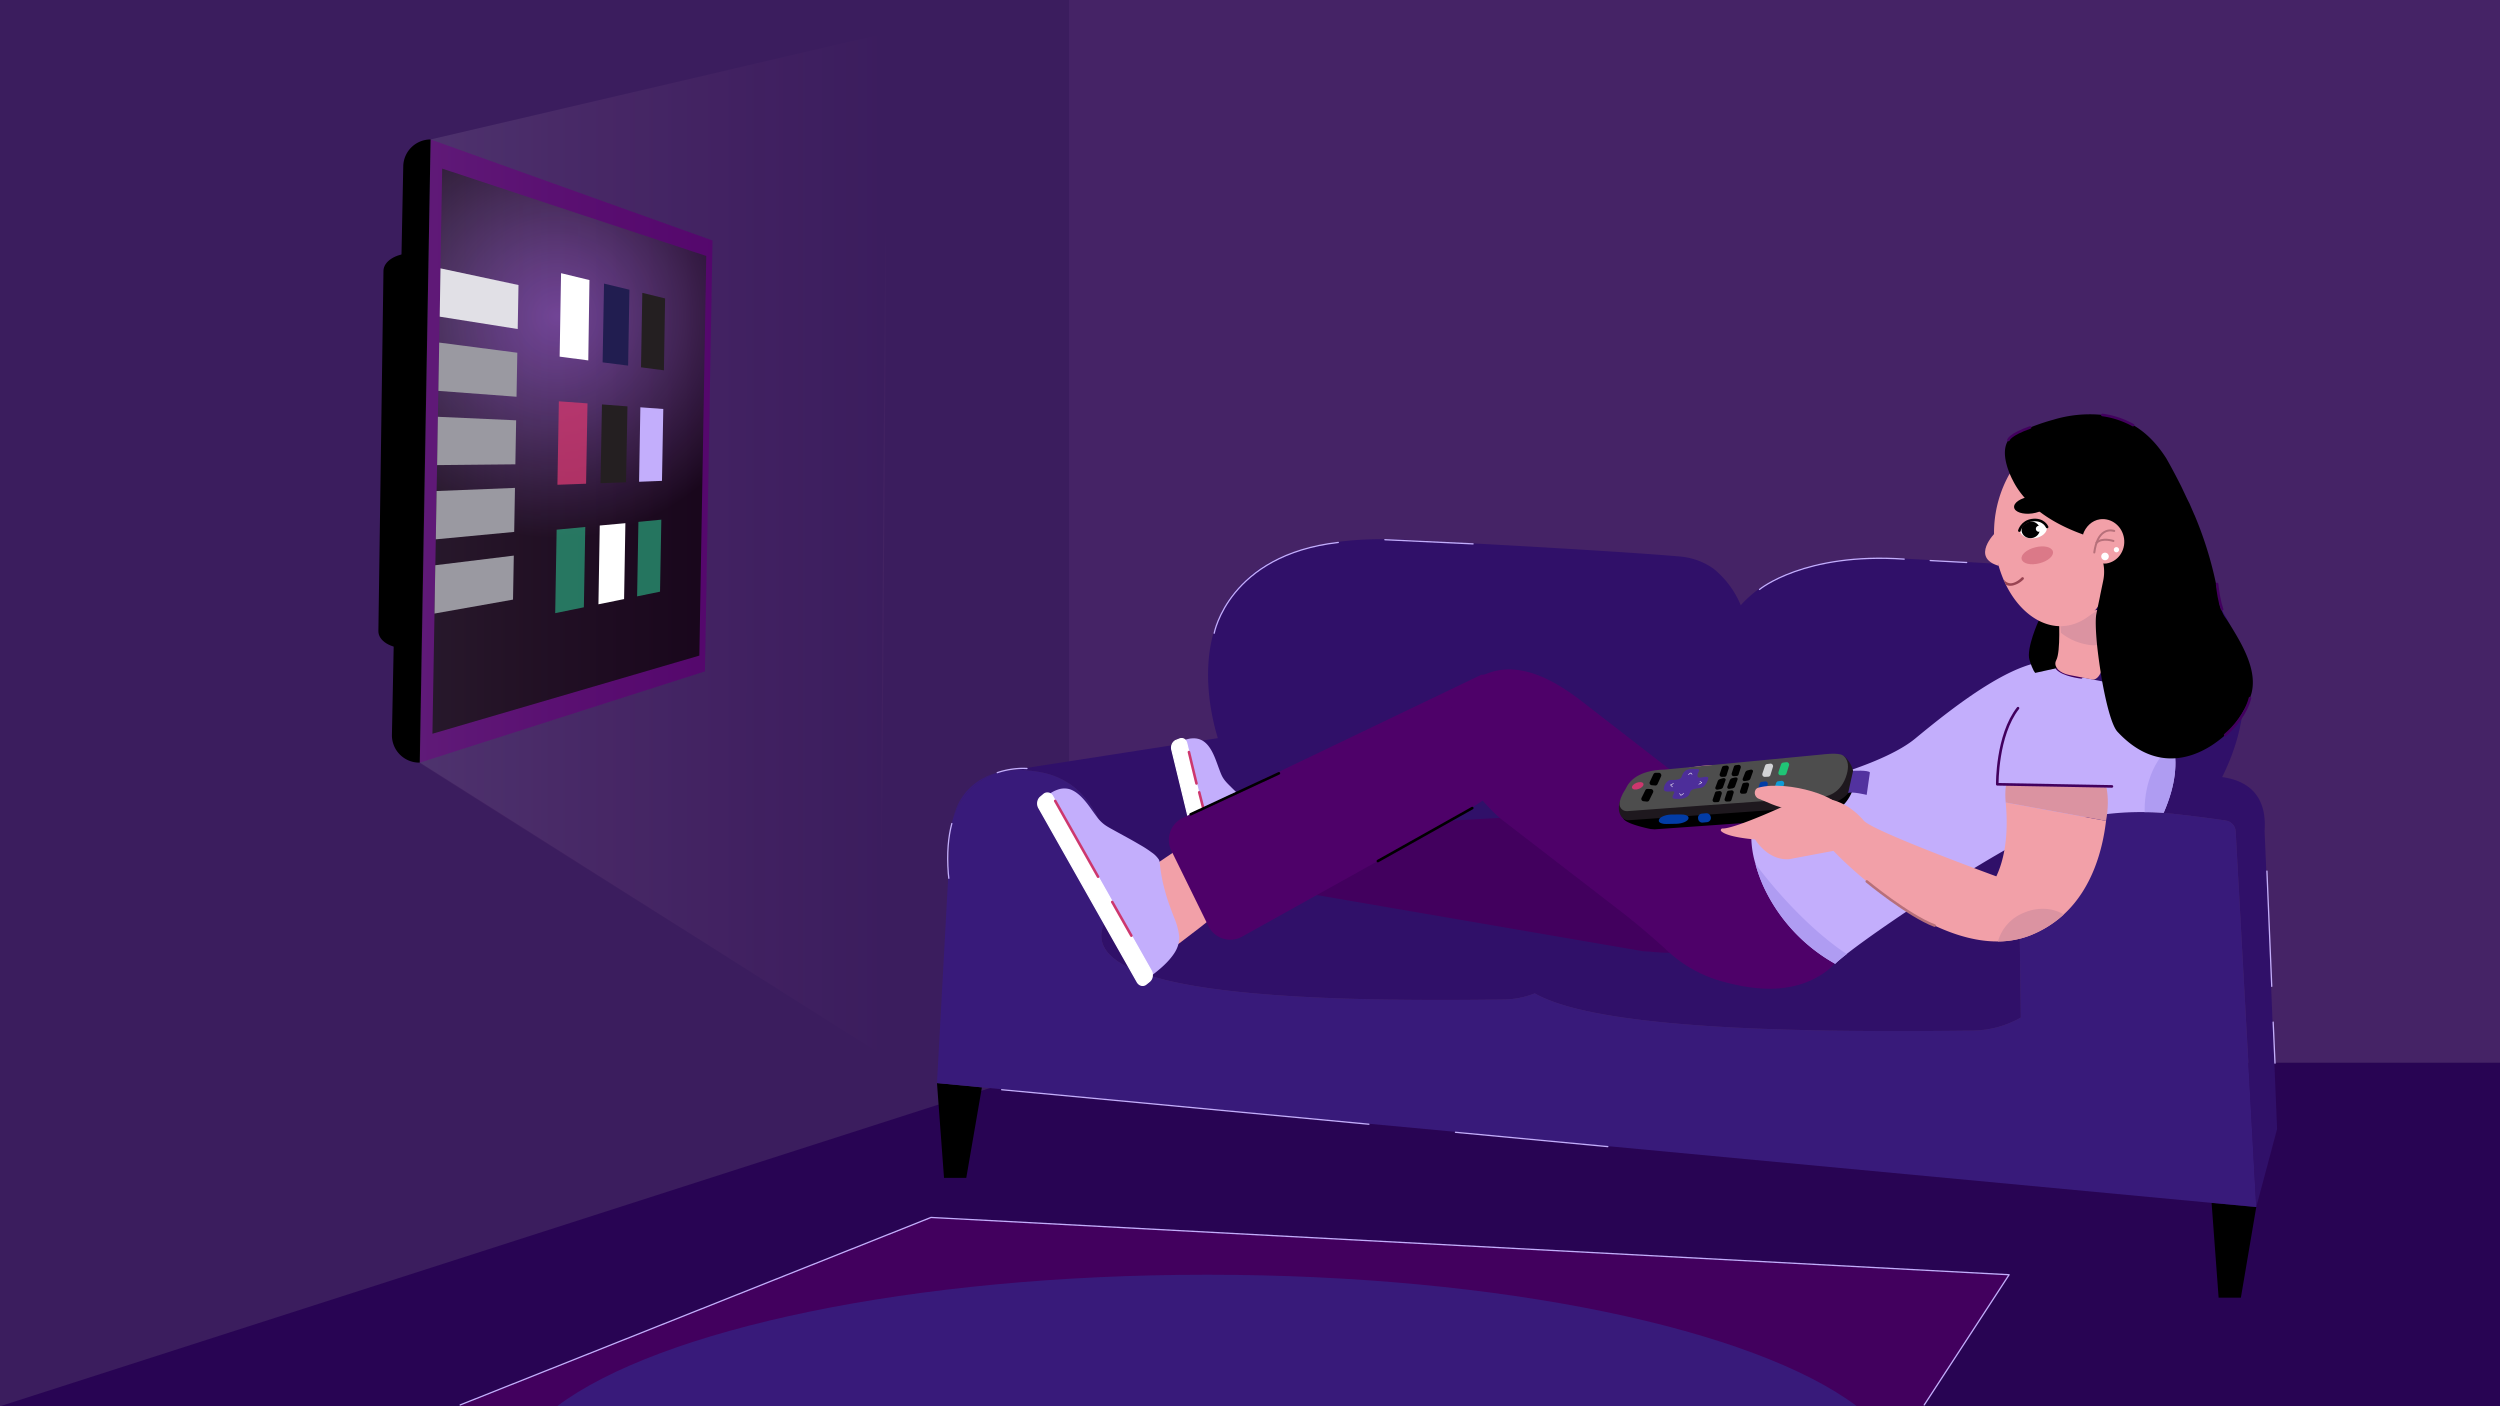 <svg xmlns="http://www.w3.org/2000/svg" viewBox="0 0 1920 1080"><defs/><defs><radialGradient id="Gradient-0" cx="-532" cy="-297" r="170.5" fx="-532" fy="-297" gradientUnits="userSpaceOnUse"><stop offset="0" stop-color="#7152a1" stop-opacity=".7"/><stop offset=".5" stop-color="#392951" stop-opacity=".8"/><stop offset="1" stop-opacity=".8"/></radialGradient><radialGradient id="Gradient-1" cx="-459" cy="-123" r="305.4" fx="-459" fy="-123" gradientUnits="userSpaceOnUse"><stop offset="0" stop-color="#fff"/><stop offset=".5" stop-color="#ffbdd5" stop-opacity=".5"/><stop offset="1" stop-color="#ff7bac" stop-opacity="0"/></radialGradient><linearGradient id="Gradient-2" x1="-638" x2="-279" y1="-123" y2="-123" gradientUnits="userSpaceOnUse"><stop offset="0" stop-color="#fff"/><stop offset=".5" stop-color="#ffbdd5" stop-opacity=".5"/><stop offset="1" stop-color="#ff7bac" stop-opacity="0"/></linearGradient><linearGradient id="Gradient-3" x1="287.3" x2="427.2" y1="61.2" y2="71.4" gradientUnits="userSpaceOnUse"><stop offset="0" stop-color="#f2a0a8"/><stop offset=".5" stop-color="#e79aa4"/><stop offset="1" stop-color="#db93a1"/></linearGradient></defs><style>@keyframes a0_o{.975%,0%,1.25%,10%,13.617%,13.892%,14.867%,15.142%,16.117%,16.392%,17.367%,17.642%,18.608%,19.583%,19.858%,2.225%,2.5%,20.833%,21.108%,22.083%,22.358%,23.333%,23.608%,25.692%,26.667%,26.942%,27.917%,28.192%,29.167%,29.442%,3.475%,3.75%,30.417%,30.692%,31.667%,31.942%,32.917%,33.475%,34.45%,34.725%,35.7%,35.975%,36.95%,37.225%,38.2%,38.475%,39.45%,4.725%,40.417%,41.392%,41.667%,42.642%,42.917%,43.892%,44.167%,45.142%,45.417%,46.392%,47.5%,48.475%,48.75%,49.725%,5%,5.975%,50%,50.975%,51.25%,52.225%,52.5%,53.475%,54.45%,54.725%,55.7%,55.975%,56.95%,57.225%,58.2%,58.475%,59.45%,6.25%,61.525%,62.5%,62.775%,63.75%,64.025%,65%,65.275%,66.25%,66.525%,67.5%,68.75%,69.725%,7.225%,7.5%,70%,70.975%,71.25%,72.225%,72.5%,73.475%,73.75%,74.725%,75.275%,76.25%,76.525%,77.5%,77.775%,78.75%,79.025%,8.475%,8.75%,80%,80.275%,81.25%,81.808%,82.783%,83.058%,84.033%,84.308%,85.283%,85.558%,86.533%,86.808%,87.783%,89.858%,9.725%,90.833%,91.108%,92.083%,92.358%,93.333%,93.608%,94.583%,94.858%,95.833%,96.808%,97.783%,98.058%,99.033%,to{opacity:.1}.483%,1.733%,10.483%,13.125%,14.375%,15.625%,16.875%,18.125%,19.092%,2.983%,20.342%,21.592%,22.842%,24.092%,26.175%,27.425%,28.675%,29.925%,31.175%,32.425%,33.958%,35.208%,36.458%,37.708%,38.958%,4.233%,40.9%,42.15%,43.4%,44.65%,45.9%,47.983%,49.233%,5.483%,50.483%,51.733%,52.983%,53.958%,55.208%,56.458%,57.708%,58.958%,6.733%,62.008%,63.258%,64.508%,65.758%,67.008%,69.233%,7.983%,70.483%,71.733%,72.983%,74.233%,75.758%,77.008%,78.258%,79.508%,80.758%,82.292%,83.542%,84.792%,86.042%,87.292%,9.233%,90.342%,91.592%,92.842%,94.092%,95.342%,97.292%,98.542%{opacity:.2}10.975%,24.583%{opacity:.1;animation-timing-function:cubic-bezier(0,0,1,1)}}@keyframes a1_f{0%,1.25%,2.5%,20.833%,3.75%,41.667%,5%,62.5%,83.333%{fill:#e1e0e6;animation-timing-function:steps(1)}16.667%,25%,29.167%,33.333%,37.5%,4.167%,45.833%,50%,54.167%,58.333%,66.667%,70.833%,75%,79.167%,8.333%,87.5%,91.667%{fill:#9a99a1;animation-timing-function:steps(1)}95.833%,to{fill:#9a99a1}}@keyframes a2_f{0%{fill:#9a99a1}.142%,12.5%,16.667%,20.975%,29.167%,33.333%,37.5%,41.808%,50%,54.167%,58.333%,62.642%,70.833%,75%,79.167%,8.333%,83.475%,91.667%,95.833%,to{fill:#9a99a1;animation-timing-function:steps(1)}25%,4.167%,45.833%,66.667%,87.5%{fill:#e1e0e6;animation-timing-function:steps(1)}}@keyframes a3_f{0%{fill:#9a99a1}.142%,12.5%,16.667%,20.975%,25%,33.333%,37.5%,4.167%,41.808%,45.833%,54.167%,58.333%,62.642%,66.667%,75%,79.167%,83.475%,87.5%,95.833%,to{fill:#9a99a1;animation-timing-function:steps(1)}29.167%,50%,70.833%,8.333%,91.667%{fill:#e1e0e6;animation-timing-function:steps(1)}}@keyframes a4_f{0%{fill:#9a99a1}.142%,16.667%,20.975%,25%,29.167%,37.5%,4.167%,41.808%,45.833%,50%,58.333%,62.642%,66.667%,70.833%,79.167%,8.333%,83.475%,87.5%,91.667%,to{fill:#9a99a1;animation-timing-function:steps(1)}12.5%,33.333%,54.167%,75%,95.833%{fill:#e1e0e6;animation-timing-function:steps(1)}}@keyframes a5_f{0%{fill:#9a99a1}.142%,12.5%,20.975%,25%,29.167%,33.333%,4.167%,41.808%,45.833%,50%,54.167%,62.642%,66.667%,70.833%,75%,8.333%,83.475%,87.5%,91.667%,95.833%{fill:#9a99a1;animation-timing-function:steps(1)}16.667%,37.5%,58.333%,79.167%,to{fill:#e1e0e6;animation-timing-function:steps(1)}}@keyframes a6_f{0%,to{fill:#fff}8.475%,82.083%{fill:#fff;animation-timing-function:steps(1)}9.725%{fill:#211d50;animation-timing-function:steps(1)}}@keyframes a7_f{0%,to{fill:#211d50}8.475%,82.083%{fill:#211d50;animation-timing-function:steps(1)}9.725%{fill:#fff;animation-timing-function:steps(1)}15.833%{fill:#241f21;animation-timing-function:steps(1)}}@keyframes a8_f{0%,to{fill:#241f21}82.083%,9.725%{fill:#241f21;animation-timing-function:steps(1)}15.833%{fill:#fff;animation-timing-function:steps(1)}23.333%{fill:#c3aefc;animation-timing-function:steps(1)}}@keyframes a9_f{0%{fill:#241f21}74.583%{fill:#241f21;animation-timing-function:steps(1)}75.833%{fill:#fff;animation-timing-function:steps(1)}to{fill:#fff}}@keyframes a10_f{0%,to{fill:#c3aefc}21.525%,82.083%{fill:#c3aefc;animation-timing-function:steps(1)}23.333%{fill:#fff;animation-timing-function:steps(1)}75.833%{fill:#ac336a;animation-timing-function:steps(1)}}@keyframes a11_t{0%,47.917%,to{transform:translate(7.9px,127.3px) rotate(0deg) translate(-967.9px,-667.3px)}34.583%{transform:translate(7.9px,127.3px) rotate(0deg) translate(-967.9px,-667.3px);animation-timing-function:cubic-bezier(.2,.2,.7,1)}37.5%{transform:translate(7.9px,127.3px) rotate(-7deg) translate(-967.9px,-667.3px);animation-timing-function:cubic-bezier(.3,0,.7,1)}40.833%{transform:translate(7.9px,127.3px) rotate(0deg) translate(-967.9px,-667.3px);animation-timing-function:cubic-bezier(.3,0,.7,1)}44.442%{transform:translate(7.9px,127.3px) rotate(-7deg) translate(-967.9px,-667.3px);animation-timing-function:cubic-bezier(.3,0,.8,.8)}}@keyframes a12_t{0%,62.775%,to{transform:translate(418.8px,175.6px) rotate(0deg) translate(-418.8px,-175.6px)}16.808%{transform:translate(418.8px,175.6px) rotate(0deg) translate(-418.8px,-175.6px);animation-timing-function:cubic-bezier(.3,0,.7,1)}21.808%{transform:translate(418.8px,175.6px) rotate(17deg) translate(-418.8px,-175.6px);animation-timing-function:cubic-bezier(.2,0,.7,1)}57.775%{transform:translate(418.8px,175.6px) rotate(17deg) translate(-418.8px,-175.6px);animation-timing-function:cubic-bezier(.2,0,.8,1)}}@keyframes a13_t{0%,62.775%,to{transform:translate(193.8px,13.6px) rotate(0deg) translate(-193.8px,-13.6px)}16.808%{transform:translate(193.8px,13.6px) rotate(0deg) translate(-193.8px,-13.6px);animation-timing-function:cubic-bezier(.3,0,.7,1)}21.808%{transform:translate(193.8px,13.6px) rotate(-31deg) translate(-193.8px,-13.6px);animation-timing-function:cubic-bezier(.2,0,.7,1)}57.775%{transform:translate(193.8px,13.6px) rotate(-31deg) translate(-193.8px,-13.6px);animation-timing-function:cubic-bezier(.2,0,.8,1)}}@keyframes a14_t{0%,62.775%,to{transform:translate(418.8px,175.6px) rotate(0deg) translate(-418.8px,-175.6px)}16.808%{transform:translate(418.8px,175.6px) rotate(0deg) translate(-418.8px,-175.6px);animation-timing-function:cubic-bezier(.3,0,.7,1)}21.808%{transform:translate(418.8px,175.6px) rotate(17deg) translate(-418.8px,-175.6px);animation-timing-function:cubic-bezier(.2,0,.7,1)}57.775%{transform:translate(418.8px,175.6px) rotate(17deg) translate(-418.8px,-175.6px);animation-timing-function:cubic-bezier(.2,0,.8,1)}}@keyframes a15_t{0%,62.775%,to{transform:translate(193.8px,13.6px) rotate(0deg) translate(-193.8px,-13.6px)}16.808%{transform:translate(193.8px,13.6px) rotate(0deg) translate(-193.8px,-13.6px);animation-timing-function:cubic-bezier(.3,0,.7,1)}21.808%{transform:translate(193.8px,13.6px) rotate(-31deg) translate(-193.8px,-13.6px);animation-timing-function:cubic-bezier(.2,0,.7,1)}57.775%{transform:translate(193.8px,13.6px) rotate(-31deg) translate(-193.8px,-13.6px);animation-timing-function:cubic-bezier(.2,0,.8,1)}}@keyframes a16_t{0%,62.775%,74.308%,8.333%,82.775%,91.108%{transform:translate(-62.9px,162.2px) rotate(0deg) translate(62.9px,-162.2px);animation-timing-function:cubic-bezier(.2,0,.6,1)}12.5%,4.025%,68.058%,78.475%,86.808%,95.417%{transform:translate(-62.9px,162.2px) rotate(-12deg) translate(62.9px,-162.2px);animation-timing-function:cubic-bezier(.3,0,.8,1)}16.808%{transform:translate(-62.9px,162.2px) rotate(0deg) translate(62.9px,-162.2px);animation-timing-function:cubic-bezier(.2,0,.7,1)}21.808%{transform:translate(-62.9px,162.2px) rotate(-43deg) translate(62.9px,-162.2px);animation-timing-function:cubic-bezier(.2,0,.7,1)}57.775%{transform:translate(-62.9px,162.2px) rotate(-43deg) translate(62.9px,-162.2px);animation-timing-function:cubic-bezier(.2,0,.8,1)}99.725%{transform:translate(-62.9px,162.2px) rotate(0deg) translate(62.9px,-162.2px);animation-timing-function:cubic-bezier(.3,0,.6,.4)}to{transform:translate(-62.9px,162.2px) rotate(-1deg) translate(62.9px,-162.2px)}}@keyframes a17_t{0%,62.775%,to{transform:translate(418.8px,175.6px) rotate(0deg) translate(-418.8px,-175.6px)}16.808%{transform:translate(418.8px,175.6px) rotate(0deg) translate(-418.8px,-175.6px);animation-timing-function:cubic-bezier(.3,0,.7,1)}21.808%{transform:translate(418.8px,175.6px) rotate(17deg) translate(-418.8px,-175.6px);animation-timing-function:cubic-bezier(.2,0,.7,1)}57.775%{transform:translate(418.8px,175.6px) rotate(17deg) translate(-418.8px,-175.6px);animation-timing-function:cubic-bezier(.2,0,.8,1)}}@keyframes a18_t{0%,62.775%,to{transform:translate(193.8px,13.6px) rotate(0deg) translate(-193.8px,-13.6px)}16.808%{transform:translate(193.8px,13.6px) rotate(0deg) translate(-193.8px,-13.6px);animation-timing-function:cubic-bezier(.3,0,.7,1)}21.808%{transform:translate(193.8px,13.6px) rotate(-31deg) translate(-193.8px,-13.6px);animation-timing-function:cubic-bezier(.2,0,.7,1)}57.775%{transform:translate(193.8px,13.6px) rotate(-31deg) translate(-193.8px,-13.6px);animation-timing-function:cubic-bezier(.2,0,.8,1)}}@keyframes a19_t{0%,62.775%,to{transform:translate(418.8px,175.6px) rotate(0deg) translate(-418.8px,-175.6px)}16.808%{transform:translate(418.8px,175.6px) rotate(0deg) translate(-418.8px,-175.6px);animation-timing-function:cubic-bezier(.3,0,.7,1)}21.808%{transform:translate(418.8px,175.6px) rotate(17deg) translate(-418.8px,-175.6px);animation-timing-function:cubic-bezier(.2,0,.7,1)}57.775%{transform:translate(418.8px,175.6px) rotate(17deg) translate(-418.8px,-175.6px);animation-timing-function:cubic-bezier(.2,0,.8,1)}}@keyframes a20_t{0%,24.583%,68.558%,to{transform:translate(1374.2px,608.9px) rotate(0deg) translate(-414.2px,-68.9px)}19.025%,57.642%,63.192%{transform:translate(1374.2px,608.9px) rotate(0deg) translate(-414.2px,-68.9px);animation-timing-function:cubic-bezier(.2,.2,.7,1)}21.717%,60.333%,65.692%{transform:translate(1374.2px,608.9px) rotate(11deg) translate(-414.2px,-68.9px);animation-timing-function:cubic-bezier(.3,0,.8,.8)}}@keyframes a21_t{0%,91.525%,to{transform:translate(609.2px,15.2px) rotate(-23deg) translate(-609.2px,-15.2px)}3.608%{transform:translate(609.2px,15.2px) rotate(-23deg) translate(-609.2px,-15.2px);animation-timing-function:cubic-bezier(.3,0,.7,1)}7.5%,70.692%,88.058%{transform:translate(609.2px,15.2px) rotate(0deg) translate(-609.2px,-15.2px);animation-timing-function:cubic-bezier(.3,0,.7,1)}26.808%{transform:translate(609.2px,15.2px) rotate(0deg) translate(-609.2px,-15.2px);animation-timing-function:cubic-bezier(.3,0,.8,1)}30.558%{transform:translate(609.2px,15.2px) rotate(-10deg) translate(-609.2px,-15.2px);animation-timing-function:cubic-bezier(.2,0,.8,1)}65.833%{transform:translate(609.2px,15.2px) rotate(-10deg) translate(-609.2px,-15.2px);animation-timing-function:cubic-bezier(.2,0,.7,1)}}@keyframes a22_t{0%,91.525%,to{transform:translate(609.2px,15.2px) rotate(-23deg) translate(-609.2px,-15.2px)}3.608%{transform:translate(609.2px,15.2px) rotate(-23deg) translate(-609.2px,-15.2px);animation-timing-function:cubic-bezier(.3,0,.7,1)}7.5%,70.692%,88.058%{transform:translate(609.2px,15.2px) rotate(0deg) translate(-609.2px,-15.2px);animation-timing-function:cubic-bezier(.3,0,.7,1)}26.808%{transform:translate(609.2px,15.2px) rotate(0deg) translate(-609.2px,-15.2px);animation-timing-function:cubic-bezier(.3,0,.8,1)}30.558%{transform:translate(609.2px,15.2px) rotate(-10deg) translate(-609.2px,-15.2px);animation-timing-function:cubic-bezier(.2,0,.8,1)}65.833%{transform:translate(609.2px,15.2px) rotate(-10deg) translate(-609.2px,-15.2px);animation-timing-function:cubic-bezier(.2,0,.7,1)}}@keyframes a23_t{0%,30.975%,5%,71.25%,91.525%,to{transform:translate(435.9px,6.5px) rotate(0deg) translate(-435.9px,-6.5px)}10.692%,14.025%,14.992%,17.408%,20.833%,21.8%,24.208%,27.775%,7.317%,73.567%,74.533%,76.942%,8.283%,80.275%,81.242%,83.658%,88.333%{transform:translate(435.9px,6.5px) rotate(10deg) translate(-435.9px,-6.5px)}16.058%,22.858%,75.592%,82.308%,9.342%{transform:translate(435.9px,6.5px) rotate(5deg) translate(-435.9px,-6.5px)}}@keyframes a24_t{0%,91.525%,to{transform:translate(609.2px,15.2px) rotate(-23deg) translate(-609.2px,-15.2px)}3.608%{transform:translate(609.2px,15.2px) rotate(-23deg) translate(-609.2px,-15.2px);animation-timing-function:cubic-bezier(.3,0,.7,1)}7.5%,70.692%,88.058%{transform:translate(609.2px,15.2px) rotate(0deg) translate(-609.2px,-15.2px);animation-timing-function:cubic-bezier(.3,0,.7,1)}26.808%{transform:translate(609.2px,15.2px) rotate(0deg) translate(-609.2px,-15.2px);animation-timing-function:cubic-bezier(.3,0,.8,1)}30.558%{transform:translate(609.2px,15.2px) rotate(-10deg) translate(-609.2px,-15.2px);animation-timing-function:cubic-bezier(.2,0,.8,1)}65.833%{transform:translate(609.2px,15.2px) rotate(-10deg) translate(-609.2px,-15.2px);animation-timing-function:cubic-bezier(.2,0,.7,1)}}@keyframes a25_t{0%,91.525%,to{transform:translate(609.2px,15.2px) rotate(-23deg) translate(-609.2px,-15.2px)}3.608%{transform:translate(609.2px,15.2px) rotate(-23deg) translate(-609.2px,-15.2px);animation-timing-function:cubic-bezier(.3,0,.7,1)}7.5%,70.692%,88.058%{transform:translate(609.2px,15.2px) rotate(0deg) translate(-609.2px,-15.2px);animation-timing-function:cubic-bezier(.3,0,.7,1)}26.808%{transform:translate(609.2px,15.2px) rotate(0deg) translate(-609.2px,-15.2px);animation-timing-function:cubic-bezier(.3,0,.8,1)}30.558%{transform:translate(609.2px,15.2px) rotate(-10deg) translate(-609.2px,-15.2px);animation-timing-function:cubic-bezier(.2,0,.8,1)}65.833%{transform:translate(609.2px,15.2px) rotate(-10deg) translate(-609.2px,-15.2px);animation-timing-function:cubic-bezier(.2,0,.7,1)}}@keyframes a26_t{0%,91.525%,to{transform:translate(609.2px,15.2px) rotate(-23deg) translate(-609.2px,-15.2px)}3.608%{transform:translate(609.2px,15.2px) rotate(-23deg) translate(-609.2px,-15.2px);animation-timing-function:cubic-bezier(.3,0,.7,1)}7.5%,70.692%,88.058%{transform:translate(609.2px,15.2px) rotate(0deg) translate(-609.2px,-15.2px);animation-timing-function:cubic-bezier(.3,0,.7,1)}26.808%{transform:translate(609.2px,15.2px) rotate(0deg) translate(-609.2px,-15.2px);animation-timing-function:cubic-bezier(.3,0,.8,1)}30.558%{transform:translate(609.2px,15.2px) rotate(-10deg) translate(-609.2px,-15.2px);animation-timing-function:cubic-bezier(.2,0,.8,1)}65.833%{transform:translate(609.2px,15.2px) rotate(-10deg) translate(-609.2px,-15.2px);animation-timing-function:cubic-bezier(.2,0,.7,1)}}@keyframes a27_t{0%,91.525%,to{transform:translate(609.2px,15.2px) rotate(-23deg) translate(-609.2px,-15.2px)}3.608%{transform:translate(609.2px,15.2px) rotate(-23deg) translate(-609.2px,-15.2px);animation-timing-function:cubic-bezier(.3,0,.7,1)}7.5%,70.692%,88.058%{transform:translate(609.2px,15.2px) rotate(0deg) translate(-609.2px,-15.2px);animation-timing-function:cubic-bezier(.3,0,.7,1)}26.808%{transform:translate(609.2px,15.2px) rotate(0deg) translate(-609.2px,-15.2px);animation-timing-function:cubic-bezier(.3,0,.8,1)}30.558%{transform:translate(609.2px,15.2px) rotate(-10deg) translate(-609.2px,-15.2px);animation-timing-function:cubic-bezier(.2,0,.8,1)}65.833%{transform:translate(609.2px,15.2px) rotate(-10deg) translate(-609.2px,-15.2px);animation-timing-function:cubic-bezier(.2,0,.7,1)}}@keyframes a28_t{0%,91.525%,to{transform:translate(609.2px,15.2px) rotate(-23deg) translate(-609.2px,-15.2px)}3.608%{transform:translate(609.2px,15.2px) rotate(-23deg) translate(-609.2px,-15.2px);animation-timing-function:cubic-bezier(.3,0,.7,1)}7.5%,70.692%,88.058%{transform:translate(609.2px,15.2px) rotate(0deg) translate(-609.2px,-15.2px);animation-timing-function:cubic-bezier(.3,0,.7,1)}26.808%{transform:translate(609.2px,15.2px) rotate(0deg) translate(-609.2px,-15.2px);animation-timing-function:cubic-bezier(.3,0,.8,1)}30.558%{transform:translate(609.2px,15.2px) rotate(-10deg) translate(-609.2px,-15.2px);animation-timing-function:cubic-bezier(.2,0,.8,1)}65.833%{transform:translate(609.2px,15.2px) rotate(-10deg) translate(-609.2px,-15.2px);animation-timing-function:cubic-bezier(.2,0,.7,1)}}@keyframes a29_t{0%,91.525%,to{transform:translate(609.2px,15.2px) rotate(-23deg) translate(-609.2px,-15.2px)}3.608%{transform:translate(609.2px,15.2px) rotate(-23deg) translate(-609.2px,-15.2px);animation-timing-function:cubic-bezier(.3,0,.7,1)}7.5%,70.692%,88.058%{transform:translate(609.2px,15.2px) rotate(0deg) translate(-609.2px,-15.2px);animation-timing-function:cubic-bezier(.3,0,.7,1)}26.808%{transform:translate(609.2px,15.2px) rotate(0deg) translate(-609.2px,-15.2px);animation-timing-function:cubic-bezier(.3,0,.8,1)}30.558%{transform:translate(609.2px,15.2px) rotate(-10deg) translate(-609.2px,-15.2px);animation-timing-function:cubic-bezier(.2,0,.8,1)}65.833%{transform:translate(609.2px,15.2px) rotate(-10deg) translate(-609.2px,-15.2px);animation-timing-function:cubic-bezier(.2,0,.7,1)}}@keyframes a30_t{0%,99.858%,to{transform:translate(642.3px,-66.8px) rotate(-8deg) translate(-642.3px,66.8px)}2.775%,6.942%{transform:translate(642.3px,-66.8px) rotate(-16deg) translate(-642.3px,66.8px)}11.525%,44.025%,54.308%,98.192%{transform:translate(642.3px,-66.8px) rotate(0deg) translate(-642.3px,66.8px)}46.667%,50.558%{transform:translate(642.3px,-66.8px) rotate(-14deg) translate(-642.3px,66.8px)}}@keyframes a31_t{0%,99.858%,to{transform:translate(642.3px,-66.8px) rotate(-8deg) translate(-642.3px,66.8px)}2.775%,6.942%{transform:translate(642.3px,-66.8px) rotate(-16deg) translate(-642.3px,66.8px)}11.525%,44.025%,54.308%,98.192%{transform:translate(642.3px,-66.8px) rotate(0deg) translate(-642.3px,66.8px)}46.667%,50.558%{transform:translate(642.3px,-66.8px) rotate(-14deg) translate(-642.3px,66.8px)}}@keyframes a32_t{0%,99.858%,to{transform:translate(642.3px,-66.8px) rotate(-8deg) translate(-642.3px,66.8px)}2.775%,6.942%{transform:translate(642.3px,-66.8px) rotate(-16deg) translate(-642.3px,66.8px)}11.525%,44.025%,54.308%,98.192%{transform:translate(642.3px,-66.8px) rotate(0deg) translate(-642.3px,66.8px)}46.667%,50.558%{transform:translate(642.3px,-66.8px) rotate(-14deg) translate(-642.3px,66.8px)}}@keyframes a33_t{0%,99.858%,to{transform:translate(642.3px,-66.8px) rotate(-8deg) translate(-642.3px,66.8px)}2.775%,6.942%{transform:translate(642.3px,-66.8px) rotate(-16deg) translate(-642.3px,66.8px)}11.525%,44.025%,54.308%,98.192%{transform:translate(642.3px,-66.8px) rotate(0deg) translate(-642.3px,66.8px)}46.667%,50.558%{transform:translate(642.3px,-66.8px) rotate(-14deg) translate(-642.3px,66.8px)}}@keyframes a34_t{0%,99.858%,to{transform:translate(642.3px,-66.8px) rotate(-8deg) translate(-642.3px,66.8px)}2.775%,6.942%{transform:translate(642.3px,-66.8px) rotate(-16deg) translate(-642.3px,66.8px)}11.525%,44.025%,54.308%,98.192%{transform:translate(642.3px,-66.8px) rotate(0deg) translate(-642.3px,66.8px)}46.667%,50.558%{transform:translate(642.3px,-66.8px) rotate(-14deg) translate(-642.3px,66.8px)}}@keyframes a35_t{0%,99.858%,to{transform:translate(642.3px,-66.8px) rotate(-8deg) translate(-642.3px,66.8px)}2.775%,6.942%{transform:translate(642.3px,-66.8px) rotate(-16deg) translate(-642.3px,66.8px)}11.525%,44.025%,54.308%,98.192%{transform:translate(642.3px,-66.8px) rotate(0deg) translate(-642.3px,66.8px)}46.667%,50.558%{transform:translate(642.3px,-66.8px) rotate(-14deg) translate(-642.3px,66.8px)}}@keyframes a36_t{0%,99.858%,to{transform:translate(642.3px,-66.8px) rotate(-8deg) translate(-642.3px,66.8px)}2.775%,6.942%{transform:translate(642.3px,-66.8px) rotate(-16deg) translate(-642.3px,66.8px)}11.525%,44.025%,54.308%,98.192%{transform:translate(642.3px,-66.8px) rotate(0deg) translate(-642.3px,66.8px)}46.667%,50.558%{transform:translate(642.3px,-66.8px) rotate(-14deg) translate(-642.3px,66.8px)}}@keyframes a37_t{0%,99.858%,to{transform:translate(642.3px,-66.8px) rotate(-8deg) translate(-642.3px,66.8px)}2.775%,6.942%{transform:translate(642.3px,-66.8px) rotate(-16deg) translate(-642.3px,66.8px)}11.525%,44.025%,54.308%,98.192%{transform:translate(642.3px,-66.8px) rotate(0deg) translate(-642.3px,66.8px)}46.667%,50.558%{transform:translate(642.3px,-66.8px) rotate(-14deg) translate(-642.3px,66.8px)}}@keyframes a38_t{0%,99.858%,to{transform:translate(642.3px,-66.8px) rotate(-8deg) translate(-642.3px,66.8px)}2.775%,6.942%{transform:translate(642.3px,-66.8px) rotate(-16deg) translate(-642.3px,66.8px)}11.525%,44.025%,54.308%,98.192%{transform:translate(642.3px,-66.8px) rotate(0deg) translate(-642.3px,66.8px)}46.667%,50.558%{transform:translate(642.3px,-66.8px) rotate(-14deg) translate(-642.3px,66.8px)}}@keyframes a39_t{0%,99.858%,to{transform:translate(642.3px,-66.8px) rotate(-8deg) translate(-642.3px,66.8px)}2.775%,6.942%{transform:translate(642.3px,-66.8px) rotate(-16deg) translate(-642.3px,66.8px)}11.525%,44.025%,54.308%,98.192%{transform:translate(642.3px,-66.8px) rotate(0deg) translate(-642.3px,66.8px)}46.667%,50.558%{transform:translate(642.3px,-66.8px) rotate(-14deg) translate(-642.3px,66.8px)}}@keyframes a40_d{0%,89.725%,to{d:path(&apos;M601,-138C601,-138,601,-138,601,-138C600.6,-138,600.3,-138.3,600.3,-138.7C600.3,-138.9,600.3,-142.8,606.1,-145.3C608.2,-146.2,610.5,-146.5,613.1,-146.3C621,-145.4,622.1,-141.1,622.7,-139.1C622.8,-138.6,622.6,-138.2,622.2,-138.1C621.8,-137.9,621.3,-138.1,621.2,-138.5C620.7,-140.6,619.8,-144,612.9,-144.7C610.6,-145,608.5,-144.7,606.7,-143.9C601.9,-141.8,601.8,-138.9,601.8,-138.7C601.8,-138.3,601.5,-138,601,-138Z&apos;)}14.583%,25.142%,37.775%,47.5%,61.108%,87.775%{d:path(&apos;M601,-138C601,-138,601,-138,601,-138C600.6,-138,600.3,-138.3,600.3,-138.7C600.3,-138.9,600.3,-142.8,606.1,-145.3C608.2,-146.2,610.5,-146.5,613.1,-146.3C621,-145.4,622.1,-141.1,622.7,-139.1C622.8,-138.6,622.6,-138.2,622.2,-138.1C621.8,-137.9,621.3,-138.1,621.2,-138.5C620.7,-140.6,619.8,-144,612.9,-144.7C610.6,-145,608.5,-144.7,606.7,-143.9C601.9,-141.8,601.8,-138.9,601.8,-138.7C601.8,-138.3,601.5,-138,601,-138Z&apos;);animation-timing-function:cubic-bezier(.3,0,.8,.8)}15.292%,25.85%,38.333%,47.958%,61.567%,88.483%{d:path(&apos;M601,-138C601,-138,601,-138,601,-138C600.6,-138,600.3,-138.3,600.3,-138.7C600.3,-138.9,600.3,-142.8,606.1,-145.3C608.2,-146.2,610.5,-146.5,613.1,-146.3C621,-145.4,622.1,-141.1,622.7,-139.1C622.8,-138.6,622.6,-138.2,622.2,-138.1C621.8,-137.9,621.9,-136.2,621.7,-135.8C620.2,-133.2,618.2,-131.2,610.9,-130.8C608.6,-130.6,605.1,-131.5,603.6,-132.8C598.8,-136.9,601.8,-138.9,601.8,-138.7C601.8,-138.3,601.5,-138,601,-138Z&apos;)}15.825%,26.375%,38.75%,48.292%,61.908%,89.017%{d:path(&apos;M601,-138C601,-138,601,-138,601,-138C600.6,-138,600.3,-138.3,600.3,-138.7C600.3,-138.9,600.3,-142.8,606.1,-145.3C608.2,-146.2,610.5,-146.5,613.1,-146.3C621,-145.4,622.1,-141.1,622.7,-139.1C622.8,-138.6,622.6,-138.2,622.2,-138.1C621.8,-137.9,621.9,-136.2,621.7,-135.8C620.2,-133.2,618.2,-131.2,610.9,-130.8C608.6,-130.6,605.1,-131.5,603.6,-132.8C598.8,-136.9,601.8,-138.9,601.8,-138.7C601.8,-138.3,601.5,-138,601,-138Z&apos;);animation-timing-function:cubic-bezier(.2,.2,.7,1)}16.525%,27.083%,39.308%,48.75%,62.358%{d:path(&apos;M601,-138C601,-138,601,-138,601,-138C600.6,-138,600.3,-138.3,600.3,-138.7C600.3,-138.9,600.3,-142.8,606.1,-145.3C608.2,-146.2,610.5,-146.5,613.1,-146.3C621,-145.4,622.1,-141.1,622.7,-139.1C622.8,-138.6,622.6,-138.2,622.2,-138.1C621.8,-137.9,621.3,-138.1,621.2,-138.5C620.7,-140.6,619.8,-144,612.9,-144.7C610.6,-145,608.5,-144.7,606.7,-143.9C601.9,-141.8,601.8,-138.9,601.8,-138.7C601.8,-138.3,601.5,-138,601,-138Z&apos;);animation-timing-function:cubic-bezier(.2,0,.8,1)}}@keyframes a41_t{0%,99.858%,to{transform:translate(642.3px,-66.8px) rotate(-8deg) translate(-642.3px,66.8px)}2.775%,6.942%{transform:translate(642.3px,-66.8px) rotate(-16deg) translate(-642.3px,66.8px)}11.525%,44.025%,54.308%,98.192%{transform:translate(642.3px,-66.8px) rotate(0deg) translate(-642.3px,66.8px)}46.667%,50.558%{transform:translate(642.3px,-66.8px) rotate(-14deg) translate(-642.3px,66.8px)}}@keyframes a42_d{0%,14.583%,16.525%,25.142%,27.083%,37.775%,39.308%,47.5%,48.75%,61.108%,62.358%,87.775%,89.725%,to{d:path(&apos;M600.5,-139C600.5,-139,603.4,-145.6,611.2,-145.6C620.3,-145.6,622,-138.8,622,-138.8&apos;)}15.292%,15.825%,25.85%,26.375%,38.333%,38.75%,47.958%,48.292%,61.567%,61.908%,88.483%,89.017%{d:path(&apos;M600.5,-139C600.5,-139,600.9,-135.7,608.7,-135.7C617.8,-135.7,622,-138.8,622,-138.8&apos;)}}@keyframes a43_t{0%,99.858%,to{transform:translate(642.3px,-66.8px) rotate(-8deg) translate(-642.3px,66.8px)}2.775%,6.942%{transform:translate(642.3px,-66.8px) rotate(-16deg) translate(-642.3px,66.8px)}11.525%,44.025%,54.308%,98.192%{transform:translate(642.3px,-66.8px) rotate(0deg) translate(-642.3px,66.8px)}46.667%,50.558%{transform:translate(642.3px,-66.8px) rotate(-14deg) translate(-642.3px,66.8px)}}@keyframes a44_t{0%,99.858%,to{transform:translate(642.3px,-66.8px) rotate(-8deg) translate(-642.3px,66.8px)}2.775%,6.942%{transform:translate(642.3px,-66.8px) rotate(-16deg) translate(-642.3px,66.8px)}11.525%,44.025%,54.308%,98.192%{transform:translate(642.3px,-66.8px) rotate(0deg) translate(-642.3px,66.8px)}46.667%,50.558%{transform:translate(642.3px,-66.8px) rotate(-14deg) translate(-642.3px,66.8px)}}@keyframes a45_t{0%,99.858%,to{transform:translate(642.3px,-66.8px) rotate(-8deg) translate(-642.3px,66.8px)}2.775%,6.942%{transform:translate(642.3px,-66.8px) rotate(-16deg) translate(-642.3px,66.8px)}11.525%,44.025%,54.308%,98.192%{transform:translate(642.3px,-66.8px) rotate(0deg) translate(-642.3px,66.8px)}46.667%,50.558%{transform:translate(642.3px,-66.8px) rotate(-14deg) translate(-642.3px,66.8px)}}</style><g transform="translate(960 540)"><g><path fill="#3b1d5e" d="M960 540H-960V-540H960V540z"/></g></g><g transform="translate(960 540)"><g><path fill="#280453" d="M960 276.1H-139L-960 540H960V276.1z"/></g></g><g transform="translate(1370.5 408)"><g><path fill="#452366" d="M549.5-408v816h-1099v-816h1099z"/></g></g><g transform="translate(960 540)"><g><path fill="#4e0169" d="M-637.6 45.7l219-70.1 5.8-330.9-216.5-77.6-8.3 478.6z"/></g></g><g transform="translate(960 540)"><g><path d="M-659 24.3l8.7-436.6a21 21 0 0121-20.6l-8.3 478.6h-.5A21 21 0 01-659 24.3z"/></g></g><g transform="translate(960 540)"><g><path d="M-669.4-55.3l3.9-276.7c.1-7.3 9.3-13.2 20.8-13.4l-3 303.2h-.4c-11.8.3-21.4-5.7-21.3-13.1z"/></g></g><g transform="translate(960 540)"><g><path fill="url(#Gradient-0)" d="M-620.4-410.5l202.8 67.1-5.3 306.9-205 60 7.5-434z"/></g></g><g transform="translate(960 540)"><g style="animation:12s linear infinite both a0_o" opacity=".1"><path fill="url(#Gradient-2)" stroke="url(#Gradient-1)" stroke-miterlimit="10" stroke-width=".8" d="M-629.3-432.9l350.7-81.9-5.6 784-353.4-223.5 8.3-478.6z"/></g></g><g transform="translate(960 540)"><g><path style="animation:12s linear infinite both a1_f" fill="#e1e0e6" d="M-622.3-296.8l59.9 9.5.6-33.8-59.9-12.8-.6 37.1z"/></g></g><g transform="translate(960 540)"><g><path style="animation:12s linear infinite both a2_f" fill="#9a99a1" d="M-623.3-239.8l60 4.5.6-33.8-60-7.8-.6 37.1z"/></g></g><g transform="translate(960 540)"><g><path style="animation:12s linear infinite both a3_f" fill="#9a99a1" d="M-564.2-183.4l.6-33.8-60.1-2.7-.6 37.1 60.1-.6z"/></g></g><g transform="translate(960 540)"><g><path style="animation:12s linear infinite both a4_f" fill="#9a99a1" d="M-565.1-131.5l.6-33.8-60.2 2.4-.6 37.1 60.2-5.7z"/></g></g><g transform="translate(960 540)"><g><path style="animation:12s linear infinite both a5_f" fill="#9a99a1" d="M-625.7-105.9l60.3-7.4-.6 33.8-60.3 10.7.6-37.1z"/></g></g><g transform="translate(960 540)"><g><path style="animation:12s linear infinite both a6_f" fill="#fff" d="M-529.1-330.2l21.8 5.3-.9 61.7-22-2.9 1.1-64.1z"/></g></g><g transform="translate(960 540)"><g opacity=".8"><path fill="#cd376e" d="M-530.8-231.8l22 1.6-1.1 61.7-22 .8 1.1-64.1z"/></g></g><g transform="translate(960 540)"><g opacity=".6"><path fill="#2cbd8a" d="M-510.5-135.3l-22 2.1-1.1 64.1 22-4.5 1.1-61.7z"/></g></g><g transform="translate(960 540)"><g><path style="animation:12s linear infinite both a7_f" fill="#211d50" d="M-496.1-322.2l19.5 4.7-1 58.3-19.6-2.5 1.1-60.5z"/></g></g><g transform="translate(960 540)"><g><path style="animation:12s linear infinite both a8_f" fill="#241f21" d="M-466.7-315.1l17.5 4.3-.9 55.2-17.6-2.3 1-57.2z"/></g></g><g transform="translate(960 540)"><g><path style="animation:12s linear infinite both a9_f" fill="#241f21" d="M-497.7-229.4l19.6 1.5-1.1 58.3-19.6.7 1.1-60.5z"/></g></g><g transform="translate(960 540)"><g><path style="animation:12s linear infinite both a10_f" fill="#c3aefc" d="M-468.2-227.2l17.6 1.3-1 55.2-17.6.7 1-57.2z"/></g></g><g transform="translate(960 540)"><g><path fill="#fff" d="M-499.4-136.4l19.7-1.8-1 58.3-19.7 4 1-60.5z"/></g></g><g transform="translate(960 540)"><g opacity=".6"><path fill="#2cbd8a" d="M-469.7-139.2l17.6-1.7-1 55.3-17.6 3.6 1-57.2z"/></g></g><g transform="translate(960 540)"><g><path fill="#42005e" d="M-606.8 539.6L-245 395l827.3 44.5-64.8 100c-.3.3-.6.5-1 .5H-606.7c-.2 0-.3-.3-.1-.4z"/></g><g><path fill="none" stroke="#c3aefc" stroke-linecap="round" stroke-linejoin="round" d="M517.8 539L583 439l-828-44-361.6 144"/></g><g><path fill="#381a7a" d="M466.1 540h-998.3c78.8-59.2 272.6-101 499.2-101 226.6 0 420.4 41.8 499.1 101z"/></g></g><g transform="translate(960 540)"><g><path fill="#301069" d="M591.2 182l.8 59.5a76.6 76.6 0 01-37.6 10c-150.4 1.9-290.3-2.6-335.7-28.6-7.5 3-15.5 4.6-23.6 4.7-186.4 2.6-354.2-7.5-298.4-72-.6-40.2-10.7-97.9-63.2-103.4l-.5-.1h-.3l-.4-.1-1.9-.2-2.7-.3h-.2l-.8-.1h-1.2c-2.1-.1-4.5-.1-7.1.1l-1.9.1h-.4l-.3.1 10.3-1.6 2.1-.3 147.1-22.9c-3.3-10.6-13-46.6-3.3-81v-.1a89 89 0 017.2-18l.2-.4a94.1 94.1 0 0143.4-39.2c12.2-5.5 26.8-9.7 44.4-12h.1c10.8-1.4 22.8-2.2 36-2.1l67.2 3.2h.3c102.6 5.6 143.5 8.7 159.5 10.1 9.6.9 18.7 4.2 26.1 9.7a71.1 71.1 0 0120.5 27.7 94 94 0 0113.9-12.5h.1c2.8-2.1 5.9-4.1 9.2-5.9l.2-.2c9.3-5 25.7-12 49.8-15.5 14.9-2.1 32.1-2.8 51.8-1.7l20 1.1 28 1.5c100.8 5.7 140.8 8.7 156.4 10.2 9.3.9 18.2 4.2 25.4 9.7 18.6 14.2 52.1 71 14.9 145.3 17.5 2.4 34.7 12.1 32.6 41.4l1.3 30.4 3.7 88.5 1.1 27.5 1.4 31.5 2.1 51-16 59.9L757 98.5a9 9 0 00-7.5-8.3 988 988 0 00-42.5-5.4c-50.6-5.3-120.9.2-116.1 73.3"/></g><g><path fill="#301069" d="M-183.9 51.6l-.5.1h.2l.3-.1z"/></g><g><path fill="#301069" d="M-169.6 51.8z"/></g><g><path fill="#301069" d="M22.8-111.8a94.1 94.1 0 00-43.4 39.2 88.7 88.7 0 0143.4-39.2z"/></g><g><path fill="#301069" d="M170.5-122.7l-67.2-3.2c5.3 0 10.9.2 16.6.5l50.6 2.7z"/></g><g><path fill="#301069" d="M450.1-109.3z"/></g><g><path fill="#301069" d="M590.9 158.1l.3 21.3"/></g><g><path d="M-240.4 291.8l5.4 72.8h17.1l12-69.5-34.5-3.3z"/></g><g><path d="M772.8 387L761 456.6h-17.1l-5.4-72.8 34.3 3.2z"/></g><g><path fill="#381a7a" d="M591.2 179.4l-.3-21.3C586.1 85 656.4 79.5 707 84.8a988 988 0 0142.5 5.4 9 9 0 017.5 8.3L772.8 387l-34.3-3.2-464.2-43.6-117-11-66.5-6.2-296.7-27.9-34.5-3.3 8.6-157.7v-.1l.1-3.2 1-17.6a99 99 0 011.7-20.7 53.5 53.5 0 0134.9-39.1l2.9-.7a59 59 0 017-1h-.2l.5-.1h.4l1.9-.1c2.6-.2 5-.2 7.1-.1h1.2l.8.1h.2a111 111 0 015 .6h.3l.5.1c37.3 3.9 53.2 34.2 59.5 65.8a92.8 92.8 0 01-5.4 51.8c-20.4 51.8 135.7 60.2 307.5 57.8 8.1-.1 16.1-1.7 23.6-4.7 45.4 26 185.3 30.5 335.7 28.6a76.6 76.6 0 0037.6-10l-.8-59.5v-2.6z"/></g><g><path fill="#381a7a" d="M-202.7 56.5c2.9-1.3 5.7-2.3 8.6-3.1A53.5 53.5 0 00-229 92.5c.8-3.8 1.8-7.2 3-10.3v-.1a44.5 44.5 0 0123.3-25.5v-.1z"/></g><g><path fill="#381a7a" d="M-184.2 51.7l.3-.1-.5.1h.2z"/></g><g><path fill="#381a7a" d="M-172.3 51.5z"/></g><g><g><path fill="none" stroke="#c3aefc" stroke-linecap="round" stroke-linejoin="round" d="M-27.5-53.7s11.2-60.1 95.3-69.7"/></g><g><path fill="none" stroke="#c3aefc" stroke-linecap="round" stroke-linejoin="round" d="M103.6-125.5l67.7 3.2"/></g><g><path fill="none" stroke="#c3aefc" stroke-linecap="round" stroke-linejoin="round" d="M391.3-87.3s34.3-28.6 111.1-23.3"/></g><g><path fill="none" stroke="#c3aefc" stroke-linecap="round" stroke-linejoin="round" d="M522.4-109.5l28 1.5"/></g><g><path fill="none" stroke="#c3aefc" stroke-linecap="round" stroke-linejoin="round" d="M-231.3 134.5l-.4-3.7c-1.2-15.6 0-28.2 2.7-38.3"/></g><g><path fill="none" stroke="#c3aefc" stroke-linecap="round" stroke-linejoin="round" d="M-194.1 53.4a64.5 64.5 0 0120.2-3.3l2.6.1"/></g><g><path fill="none" stroke="#c3aefc" stroke-linecap="round" stroke-linejoin="round" d="M781 129l3.7 88.5"/></g><g><path fill="none" stroke="#c3aefc" stroke-linecap="round" stroke-linejoin="round" d="M785.8 245l1.4 31.5"/></g><g><path fill="none" stroke="#c3aefc" stroke-linecap="round" stroke-linejoin="round" d="M-190.7 296.9l282 26.5"/></g><g><path fill="none" stroke="#c3aefc" stroke-linecap="round" stroke-linejoin="round" d="M157.8 329.6l117 11"/></g></g></g><g transform="translate(960 540)"><g><g><path fill="#42005e" d="M28.8 98c24.7-2.4 291.8-17.1 375-21.6a13 13 0 0111.9 19.8l-25.7 43c-18.5 30.9-28.5 57.3-81.5 51.8-2.5-.3-5-.2-7.5-.6L28.6 143.5s-12-44.3.2-45.5z"/></g><g><path fill="#db93a1" d="M1.8 90.5l.7 52.2 29.8-4.2L31 103 1.8 90.5z"/></g></g></g><g transform="translate(960 540)"><g><g style="animation:12s linear infinite both a11_t" transform="translate(-960 -540)"><g transform="translate(960 540)"><g><path fill="#c3aefc" d="M-50 28.2c26.5 190.9 34.4 124 34.1 140.8a69 69 0 0018.6-10.3 19 19 0 006.7-10.6c1-4.3.6-8.9.2-13.3-.5-6.2-1.1-12.3-1.1-18.5 0-4.1.2-8.1.6-12.2l.9-6.6c.2-1.4.7-2.9.4-4.3-.4-2.4-2-4.5-3.4-6.3A86.7 86.7 0 00.1 79c-5-5.3-10.4-10.3-15.5-15.4-1.7-1.7-3.4-3.4-4.7-5.3-1.5-2.1-2.4-4.5-3.3-6.9-3.8-9.9-7.7-25.5-21.3-24.3-1.8.1-3.6.6-5.3 1.1z"/></g><g><path fill="#fff" stroke="#fff" stroke-miterlimit="10" stroke-width=".9" d="M-54.2 27.6l-2.8 1.1c-2.3 1.1-3.7 4.1-3.1 6.9l32.8 135c.7 2.8 3.2 4.2 5.6 3.2l2.8-1.2c1.4-.6 2.5-2 3-3.6a7 7 0 00.1-3.2L-48.6 30.7a6 6 0 00-1.4-2.5 3.8 3.8 0 00-4.2-.6z"/></g></g><g transform="translate(960 540)"><g><path fill="none" stroke="#cd376e" stroke-linecap="round" stroke-linejoin="round" stroke-width="2" d="M-46.9 37.6l5.8 24.1"/></g></g><g transform="translate(960 540)"><g><path fill="none" stroke="#cd376e" stroke-linecap="round" stroke-linejoin="round" stroke-width="2" d="M-39 68.5l4.4 17.3"/></g></g></g></g></g><g transform="translate(960 540)"><g style="animation:12s linear infinite both a12_t"><g style="animation:12s linear infinite both a13_t"><g><g><path fill="#f2a0a8" d="M-45.8 105.8l-49.5 33.4L-55 185l16.6-12.7 6.7-5.3 18.4-11.6c4.8-3 5.9-9.5 2.4-13.9l-21.4-33.1a9.5 9.5 0 00-13.5-2.6z"/></g></g></g></g></g><g transform="translate(960 540)"><g style="animation:12s linear infinite both a14_t"><g style="animation:12s linear infinite both a15_t"><g><g style="animation:12s linear infinite both a16_t"><g><path fill="#c3aefc" d="M-153.7 69.5c85.7 195 74.9 124.4 78.6 139.4 6.2-4.8 12.4-10 16.8-16.6 2.7-4 4.2-8.6 3.9-13.4a52 52 0 00-4-14.5c-2.5-6.6-5-13.1-6.8-19.9a119.5 119.5 0 01-4-20.9c-.2-1.3-.2-2.5-.9-3.6a20.2 20.2 0 00-5.5-5.4 82 82 0 00-9.3-6c-6.7-4-13.6-7.6-20.4-11.4-2.2-1.2-4.6-2.5-6.6-4a27.5 27.5 0 01-5.8-6c-4.1-5.4-7.7-11.4-12.8-16.1-2.3-2.1-4.9-4-8-5a15 15 0 00-9.6.5c-2 .7-3.9 1.7-5.6 2.9z"/></g><g><path fill="#fff" stroke="#fff" stroke-miterlimit="10" d="M-158.3 70l-2.6 2.2c-2.2 1.8-2.8 5.5-1.3 8.2l75.6 133.7c1.5 2.7 4.6 3.5 6.8 1.7l2.6-2.1a6 6 0 002.1-4.8 6 6 0 00-.8-3.4l-75.6-133.8c-.5-1-1.3-1.7-2.2-2.2a4.3 4.3 0 00-4.6.5z"/></g><g><path fill="none" stroke="#cd376e" stroke-linecap="round" stroke-linejoin="round" stroke-width="2" d="M-149.6 75.1l32.9 58.2"/></g><g><path fill="none" stroke="#cd376e" stroke-linecap="round" stroke-linejoin="round" stroke-width="2" d="M-105.8 152.7l14.7 25.9"/></g></g></g></g></g></g><g transform="translate(960 540)"><g style="animation:12s linear infinite both a17_t"><g style="animation:12s linear infinite both a18_t"><g><path fill="#4e0169" d="M205.2 56.8c39.3-17.3 28.8-80.3-27.5-78.6L-51.5 88.1a18.7 18.7 0 00-8.9 25.2l28.5 58a18.7 18.7 0 0025.9 8l165.9-92.4c10.6-6 45.3-30.1 45.3-30.1z"/></g><g><path fill="none" stroke="#000" stroke-linecap="round" stroke-linejoin="round" stroke-width="2" d="M98.2 121.3l72.5-40.7"/></g><g><path fill="none" stroke="#000" stroke-linecap="round" stroke-linejoin="round" stroke-width="2" d="M-45.6 85.4l67.8-31.5"/></g></g></g></g><g transform="translate(960 540)"><g style="animation:12s linear infinite both a19_t"><g><path fill="#4e0169" d="M280.6 156.7a567 567 0 0139.5 33.1 101.2 101.2 0 0043.5 24.2c24.7 6.7 53.9 9.8 78.1-7.4a38.8 38.8 0 001.2-62.3l-29.5-22.9L252.5-3.2C233.8-17.1 193.9-43.8 162-8c-32.3 36.3 21.7 89.9 31.3 97.4l87.3 67.3z"/></g></g></g><g style="animation:12s linear infinite both a20_t" transform="translate(960 540)"><g><path fill="url(#Gradient-3)" d="M415.5 74.3s-67.3 9.6-74.8 4.3c-6.9-4.9 7.7-10.9 16.8-15.8.4-.2.2-.9-.3-.8-8.8 1.8-36.3 7.4-41 10.1l-.3.1c-1.8-.1-23-1.4-14.8-8.6 8.5-7.5 53.5-23.5 74.9-11.8a202.8 202.8 0 0040.5 15.1c3.8 1 3.6 6.6-.4 7.3l-.6.1z"/></g></g><g transform="translate(960 540)"><g><path fill="#c3aefc" d="M701.7 84.2s-5.6-.5-14.6-.5a222 222 0 00-68.2 9.8c-33.3 11.5-128.5 74-160.7 99.2-4 3.2-7 5.7-8.8 7.5l-.5-.3a131.1 131.1 0 01-54-58c-2.7-5.8-5-12-6.7-18.4a74.8 74.8 0 013.9-53.5s87.7-17.1 118.8-42.8c30.6-25.3 78.9-63.2 107.9-59-1.2 4.3 3.2 8.7 10.5 10.1l37.5 7.4c5.7 1.2 9.4 0 10-2.8 8.3 12.4 26.6 25.6 32.2 48.8 3.3 13.5 2.3 30.4-7.3 52.5z"/></g></g><g transform="translate(960 540)"><g style="animation:12s linear infinite both a21_t" transform="rotate(-23 609.2 15.2)"><g><g transform="translate(-960 -540)"><g transform="translate(960 540)"><g><path d="M456.8 2.3s-.6 1-1.8 2.4a32.3 32.3 0 01-35.1 9.4L302.5-26.2l-2.7-1.4c-4.3-3-17.1-12.2-16.1-16.3C285-48.8 456.8 2.3 456.8 2.3z"/></g></g><g transform="translate(960 540)"><g><path fill="#1e181e" d="M425.9 7.3L287.2-40.3c-2.3-.8-4-2.8-4.4-5.2-.5-2.7 0-6.5 3.5-10.8 7-8.5 171.9 35 171.9 35s6.2 9.8-.9 21.3a20 20 0 01-12.8 8.3 33.6 33.6 0 01-18.6-1z"/></g></g><g transform="translate(960 540)"><g><path fill="#52329f" d="M471.8-1.8l-9 14.9s-9.8-7.3-12.6-6.8L460.4-8s11.1 4 11.4 6.2z"/></g></g><g transform="translate(960 540)"><g><path fill="#4d4d4d" d="M457.6-22.2s5.5 6.2-4.4 16.7-20.6 8-27.7 5.1C419-3.1 306.4-41.2 288.8-47.2c-3.2-1.1-4.8-4.5-3.4-7.5 1.1-2.4 3.6-5.3 8.8-8.8l2-1.6c2.7-2.1 12.2-8 31.4-.3l115.6 36.5s12.1 3.3 14.4 6.7z"/></g></g><g transform="translate(960 540)"><g><path fill="#0d9cd7" d="M401.3-13.8l-2.4-.9c-1.3-.5-1.7-2-.8-3l4.3-4.8c.4-.6 1.2-.8 1.9-.6l2.5.7c1.3.4 1.7 2 .9 3l-4.3 5.1c-.5.6-1.4.8-2.1.5z"/></g></g><g transform="translate(960 540)"><g><path fill="#20c576" d="M410.4-25.5l-2.4-1c-1.3-.4-1.6-1.9-.8-2.9l4.3-4.9c.5-.5 1.2-.7 1.9-.5l2.5.7c1.3.4 1.7 2 .9 3l-4.3 5c-.5.6-1.3.8-2.1.6z"/></g></g><g transform="translate(960 540)"><g><path fill="#023ca6" d="M389.5-18.3l-2.4-.9a2 2 0 01-.8-3l4.3-4.8c.5-.6 1.2-.8 1.9-.6l2.5.7c1.3.4 1.8 2 .9 3l-4.3 5c-.5.6-1.3.9-2.1.6z"/></g></g><g transform="translate(960 540)"><g><path d="M355.3-26.5l-2.1-.8c-1.1-.3-1.4-1.7-.7-2.5l3.7-4.1c.4-.5 1-.7 1.6-.5l2.1.6c1.1.3 1.5 1.7.8 2.6l-3.7 4.3c-.4.5-1.1.7-1.7.4z"/></g></g><g transform="translate(960 540)"><g><path d="M367.9-42.3l-2.1-.8c-1.1-.4-1.4-1.7-.7-2.6l3.7-4.1c.4-.5 1-.6 1.6-.5l2.1.6c1.1.4 1.5 1.7.8 2.6l-3.7 4.3c-.4.5-1.1.7-1.7.5z"/></g></g><g transform="translate(960 540)"><g><path d="M305.4-48.1l-2.3-1.3a1.8 1.8 0 01-.3-3l4.9-4.2c.5-.5 1.3-.6 1.9-.3l2.4 1.1c1.2.5 1.5 2.2.5 3.1l-5 4.3c-.6.6-1.4.6-2.1.3z"/></g></g><g transform="translate(960 540)"><g><path d="M316.1-57l-2.3-1.2a1.8 1.8 0 01-.4-3l4.8-4.3a2 2 0 011.9-.4l2.4 1c1.2.6 1.5 2.2.6 3.1l-4.9 4.5c-.6.5-1.4.7-2.1.3z"/></g></g><g transform="translate(960 540)"><g><path d="M361.5-34.8l-2.5-.5c-1.2-.3-1.7-1.5-.9-2.3l3.8-4c.5-.4 1.2-.6 1.9-.5l2.5.3c1.3.2 1.9 1.4 1.1 2.2l-3.9 4.2c-.4.5-1.2.7-2 .6z"/></g></g><g transform="translate(960 540)"><g><path d="M363.9-23.4l-2.1-.8c-1-.4-1.4-1.7-.6-2.5l3.6-4.1c.4-.5 1.1-.7 1.7-.5l2.1.6c1.1.3 1.5 1.7.7 2.5l-3.6 4.3c-.5.6-1.2.7-1.8.5z"/></g></g><g transform="translate(960 540)"><g><path d="M376.5-39.3l-2.1-.7c-1-.4-1.3-1.7-.6-2.6l3.6-4.1c.4-.5 1.1-.7 1.7-.5l2.1.6c1.1.3 1.5 1.7.8 2.6l-3.7 4.3c-.4.5-1.1.7-1.8.4z"/></g></g><g transform="translate(960 540)"><g><path d="M370.2-31.7l-2.5-.6c-1.2-.2-1.7-1.4-1-2.2l3.9-4c.4-.4 1.2-.7 1.9-.6l2.5.4c1.3.2 1.9 1.4 1.1 2.2l-3.9 4.2c-.5.5-1.3.7-2 .6z"/></g></g><g transform="translate(960 540)"><g><path d="M377.1-24.3l-2.1-.8c-1-.4-1.3-1.7-.6-2.5l3.6-4.1c.4-.5 1.1-.7 1.7-.5l2.1.6c1.1.3 1.5 1.7.7 2.6l-3.6 4.3c-.4.5-1.2.6-1.8.4z"/></g></g><g transform="translate(960 540)"><g><path d="M383.4-32.6l-2.5-.6c-1.2-.2-1.7-1.4-1-2.2l3.9-4c.4-.4 1.2-.7 1.9-.6l2.5.4c1.3.2 1.9 1.4 1.1 2.2l-3.9 4.2c-.5.5-1.3.7-2 .6z"/></g></g><g transform="translate(960 540)"><g><path fill="#d2d4d6" d="M398.6-29.3l-2.4-.9c-1.3-.5-1.6-2-.8-3l4.3-4.8c.5-.6 1.2-.8 1.9-.6l2.5.7c1.3.4 1.7 2 .9 3l-4.3 5.1c-.5.6-1.3.8-2.1.5z"/></g></g><g transform="translate(960 540)"><g><path fill="#cd376e" d="M299-62.2c0 1.4 2 2.6 4.6 2.7 2.5.1 4.6-.9 4.7-2.3.1-1.4-2-2.6-4.5-2.7-2.6-.1-4.7.9-4.8 2.3z"/></g></g><g transform="translate(960 540)"><g><path fill="#023ca6" d="M346-18.6v.3a3.3 3.3 0 01-4.2 2.8l-3.2-1a3.2 3.2 0 01-2.2-3.8l.1-.4c.4-1.9 2.3-3 4.2-2.4l3.1 1c1.4.5 2.4 1.9 2.2 3.5z"/></g></g><g transform="translate(960 540)"><g><path fill="#023ca6" d="M330-24.2l-.2.4c-.9 1.8-5.7 2-10 .3l-7-2.8c-3.7-1.4-5.7-3.7-4.5-5.1l.2-.3c1.3-1.6 6-1.6 10.1 0l6.8 2.8c3.3 1.3 5.2 3.3 4.6 4.7z"/></g></g><g transform="translate(960 540)"><g><path fill="#4d2e9a" d="M351.8-55.2c.1.4-.1.8-.4 1.1-1.3 1-4.9 4.3-.6 5.2 5.1 1.1 7.1 1.6 2.6 5.3-4.5 3.7-6 1.4-10.8.8 0 0-2.7-.8-4.5 1.7-1.8 2.6-6.6 1.8-8.4 1-1.7-.9-6.8-1.9-4.3-4.3 2.6-2.4 2.8-2.3 1.4-3.2-1.4-.8-7-1.4-5.6-4.5 1.4-3.1 5.7-5.2 7.8-4.1 2 1.1 6.5 2.7 8.1 1.2 1.6-1.5 4.1-5.1 9.4-2.8 4.2 1.8 5.1 1.9 5.3 2.6z"/></g></g><g transform="translate(960 540)"><g><path fill="none" stroke="#fff" stroke-linecap="round" stroke-linejoin="round" stroke-width=".4" d="M349-46.5l.9 1.5-2.6.2"/></g></g><g transform="translate(960 540)"><g><path fill="none" stroke="#fff" stroke-linecap="round" stroke-linejoin="round" stroke-width=".4" d="M345.5-53.8l-.4-1.4-2.2.4"/></g></g><g transform="translate(960 540)"><g><path fill="none" stroke="#fff" stroke-linecap="round" stroke-linejoin="round" stroke-width=".4" d="M329.6-52.9l-2.5.1.8 2"/></g></g><g transform="translate(960 540)"><g><path fill="none" stroke="#fff" stroke-linecap="round" stroke-linejoin="round" stroke-width=".4" d="M333.8-42.8l-2.5.5-.4-1.7"/></g></g></g></g></g></g><g transform="translate(960 540)"><g><g><path fill="none" stroke="#42005e" stroke-linecap="round" stroke-linejoin="round" stroke-width="2" d="M638.4-19.8s-14.1-1.6-18.6-6.9"/></g></g></g><g transform="translate(960 540)"><g><g><path fill="#af9cf2" d="M458.2 192.8c-4 3.1-7 5.6-8.8 7.4l-.5-.3a131.1 131.1 0 01-54-58c-2.7-5.8-5-12-6.7-18.4 12.4 16.5 38.5 48 70 69.2z"/></g></g></g><g transform="translate(960 540)"><g><g><path fill="#af9cf2" d="M701.7 84.2s-5.6-.5-14.6-.5v-1.8C687.1 60 696 41 709 31.7c3.3 13.5 2.3 30.4-7.3 52.5z"/></g></g></g><g transform="translate(960 540)"><g style="animation:12s linear infinite both a22_t" transform="rotate(-23 609.2 15.2)"><g><g style="animation:12s linear infinite both a23_t"><g><path fill="#f2a0a8" d="M403.1-.9c-6.6-3-14.4-12.6-17.7-15.6-3.1-2.8-1.1-8.5 3-8 23 3.1 58.3 33.2 50.1 40.4C435 19 403.4-.8 403.1-.9z"/></g></g></g></g></g><g transform="translate(960 540)"><g style="animation:12s linear infinite both a24_t" transform="rotate(-23 609.2 15.2)"><g><g><path fill="#f2a0a8" d="M624.2 103.3c-10.6 18.6-29.4 43.3-58 53.5-9.1 3.2-19.2 5-30.3 4.7a69.3 69.3 0 01-24.3-5.4c-56-23.2-89.1-113.4-89.1-113.4l-34.2-7.5c-15.5-5.8-17.7-24-17.7-24-15.6-8.4-20.3-13.3-21.5-16-.5-1 .7-2.1 1.7-1.6 7.6 3.5 43.3 2.8 50.6 2.6.3 0 39.1-4.7 51.6 34.2 3.3 10.4 77 79.2 77 79.2 15.8-14.1 24.5-35.8 28.8-49.4l65.4 43.1z"/></g></g></g></g><g transform="translate(960 540)"><g style="animation:12s linear infinite both a25_t" transform="rotate(-23 609.2 15.2)"><g><path fill="#db93a1" d="M624.2 103.3l-65.4-43.1c19.7-62.6 107.9-21.2 65.4 43.1z"/></g></g></g><g transform="translate(960 540)"><g style="animation:12s linear infinite both a26_t" transform="rotate(-23 609.2 15.2)"><g><g><g><path fill="#db93a1" d="M566.2 156.8c-9.1 3.2-19.2 5-30.3 4.7a69.3 69.3 0 01-24.3-5.4 33.6 33.6 0 0127.1-12.5c11.7 0 22 5.3 27.5 13.2z"/></g></g></g></g></g><g transform="translate(960 540)"><g style="animation:12s linear infinite both a27_t" transform="rotate(-23 609.2 15.2)"><g><g><g><path fill="none" stroke="#b7707a" stroke-linecap="round" stroke-linejoin="round" stroke-width="2" d="M436.9 74.3s18.9 36.4 34.7 51.6"/></g></g></g></g></g><g transform="translate(960 540)"><g style="animation:12s linear infinite both a28_t" transform="rotate(-23 609.2 15.2)"><g><g><path fill="#c3aefc" d="M642.2 83.2l-83.9-38.4S594.2-26.1 637 6c42.8 32 5.2 77.2 5.2 77.2z"/></g></g></g></g><g transform="translate(960 540)"><g style="animation:12s linear infinite both a29_t" transform="rotate(-23 609.2 15.2)"><g><g><path fill="none" stroke="#42005e" stroke-linecap="round" stroke-linejoin="round" stroke-width="2" d="M638.7 80.7l-80.4-35.9s14.2-34.7 37.5-47.6"/></g></g></g></g><g transform="translate(960 540)"><g><g style="animation:12s linear infinite both a30_t" transform="rotate(-8 642.3 -66.8)"><g><g><path d="M605.6-68.5s-12.7 19.9-11.2 29c1.5 9.1 3 10.4 3 10.4l25.4-2 2.7-32.4-19.9-5z"/></g></g></g></g></g><g transform="translate(960 540)"><g><g><path fill="#f2a0a8" d="M659.3-72.7c-.3 8.1.2 54.6-12 54.6l-18.1-3.5c-7.3-1.5-11.7-5.8-10.5-10.2l.5-1.2c3.5-6.5 2.1-32.7 1.8-38.8 4.8 3.3 23.8 1.3 38.3-.9z"/></g></g></g><g transform="translate(960 540)"><g><g><g><path fill="#db93a1" d="M656-75.6l1.4 4.2c2.4 5.9 5 10.5 3.7 16.4-1.2 5.4-4.4 10.6-13.7 10.6a44.8 44.8 0 01-24.6-9.6c-.2-4.6-.8-7.8-.8-7.8l4.3.2c9.5 0 22.4-7 29.7-14z"/></g></g></g></g><g transform="translate(960 540)"><g><g style="animation:12s linear infinite both a31_t" transform="rotate(-8 642.3 -66.8)"><g><path fill="#f2a0a8" d="M672.3-126.3c0 16.6-4.4 31.8-11.7 43.2l-1.1 1.6a54.3 54.3 0 01-7.5 8.9 37 37 0 01-25.7 11l-4.3-.2-3.5-.7c-15.1-3.6-27.8-17.7-34-36.8l-1.2-3.9a92 92 0 0115.2-79.2c5.7-6.8 18.2-8.6 27.8-8.6 25.4 0 46 29 46 64.7z"/></g></g></g></g><g transform="translate(960 540)"><g><g style="animation:12s linear infinite both a32_t" transform="rotate(-8 642.3 -66.8)"><g><g><path fill="#f2a0a8" d="M581.1-114.4c-20.9-9.4.9-25.6.9-25.6l-.9 25.6z"/></g></g></g></g></g><g transform="translate(960 540)"><g><g style="animation:12s linear infinite both a33_t" transform="rotate(-8 642.3 -66.8)"><g transform="translate(612.2 -157.2)"><g><path d="M0-6.5c7.3 0 13.2 2.9 13.2 6.5S7.3 6.5 0 6.5c-7.3 0-13.2-2.9-13.2-6.5S-7.3-6.5 0-6.5z"/></g></g></g></g></g><g transform="translate(960 540)"><g><g style="animation:12s linear infinite both a34_t" transform="rotate(-8 642.3 -66.8)"><g><g><path fill="#db7988" d="M623.8-119.6c.4 3.5-4.8 6.9-11.6 7.6-6.8.8-12.6-1.5-13-5-.4-3.5 4.8-6.9 11.6-7.6 6.8-.8 12.6 1.5 13 5z"/></g></g></g></g></g><g transform="translate(960 540)"><g><g style="animation:12s linear infinite both a35_t" transform="rotate(-8 642.3 -66.8)"><g><g><path fill="#994452" d="M598.5-101.5a17 17 0 01-9.3 3.6l-1.4-.1a6.8 6.8 0 01-3.3-1.3l-1.2-3.9c.2 0 .4.2.5.4a6.8 6.8 0 004.3 2.9c4.3.6 9.1-3.1 9.1-3.2.5-.3 1.1-.2 1.4.2.4.4.3 1.1-.1 1.4z"/></g></g></g></g></g><g transform="translate(960 540)"><g><g style="animation:12s linear infinite both a36_t" transform="rotate(-8 642.3 -66.8)"><g transform="translate(611.4 -138.7)"><g><path fill="#fff" d="M0-7.1c5.8 0 10.4 3.2 10.4 7.1 0 3.9-4.6 7.1-10.4 7.1-5.8 0-10.4-3.2-10.4-7.1 0-3.9 4.6-7.1 10.4-7.1z"/></g></g></g></g></g><g transform="translate(960 540)"><g><g style="animation:12s linear infinite both a37_t" transform="rotate(-8 642.3 -66.8)"><g transform="translate(611.4 -138.7)"><g transform="translate(-2.2 .3)"><g><path fill="#000001" d="M0-6.4c3.9 0 7 2.9 7 6.4 0 3.5-3.1 6.4-7 6.4S-7 3.5-7 0c0-3.5 3.1-6.4 7-6.4z"/></g></g></g></g></g></g><g transform="translate(960 540)"><g><g style="animation:12s linear infinite both a38_t" transform="rotate(-8 642.3 -66.8)"><g transform="translate(611.4 -138.7)"><g transform="translate(4 .4)"><g><path fill="#fff" d="M0-2.3c1.2 0 2.2 1.1 2.2 2.3 0 1.2-1 2.3-2.2 2.3-1.2 0-2.2-1.1-2.2-2.3 0-1.2 1-2.3 2.2-2.3z"/></g></g></g></g></g></g><g transform="translate(960 540)"><g><g style="animation:12s linear infinite both a39_t" transform="rotate(-8 642.3 -66.8)"><g transform="translate(611.4 -138.7)"><g transform="translate(-611.4 138.7)"><g><path style="animation:12s linear infinite both a40_d" fill="#f2a0a8" d="M601-138a.7.7 0 01-.7-.7c0-.2 0-4.1 5.8-6.6 2.1-.9 4.4-1.2 7-1 7.9.9 9 5.2 9.6 7.2.1.5-.1.9-.5 1-.4.2-.9 0-1-.4-.5-2.1-1.4-5.5-8.3-6.2-2.3-.3-4.4 0-6.2.8-4.8 2.1-4.9 5-4.9 5.2 0 .4-.3.7-.8.7z"/></g></g></g></g></g></g><g transform="translate(960 540)"><g><g style="animation:12s linear infinite both a41_t" transform="rotate(-8 642.3 -66.8)"><g transform="translate(611.4 -138.7)"><g transform="translate(-611.4 138.7)"><g><path style="animation:12s linear infinite both a42_d" fill="none" stroke="#000001" stroke-linecap="round" stroke-width="2" d="M600.5-139s2.9-6.6 10.7-6.6c9.1 0 10.8 6.8 10.8 6.8"/></g></g></g></g></g></g><g transform="translate(960 540)"><g><g style="animation:12s linear infinite both a43_t" transform="rotate(-8 642.3 -66.8)"><g><g><path d="M759.5 9.9L758 13a93.8 93.8 0 01-22.8 25.4v.1a90.8 90.8 0 01-11.4 6.4l-1.8.8c-15.8 6.8-44.7 12.7-68.4-21.3-3.7-5.3-5.7-23.5-6.3-42.5-.2-9-.2-18.2.1-26.3.5-10.6 1.4-19.2 2.8-23.1l1.8-5.1 2.6-7.2.6-1.8 3.7-10.3a33.5 33.5 0 00-7.6-34.9 13.1 13.1 0 00-3.4-2.8c-31-16.5-42.6-35.3-46.9-48.1l-.7-2c-2.3-7.5-5.5-21.6 1.6-29.4a16 16 0 017.3-4.3c10.6-3.2 20.2-5.2 28.9-6.3a97 97 0 0137.6 1.5l.3.1c23.7 6.4 36.3 23 44.1 40.1v.1c.2.4 3.9 9.7 8.2 22.4l.1.3 3.2 10.3 1.3 3.8v.1l2.4 8.7.1.2a286.2 286.2 0 019.6 70.2v.3c0 1.1.2 2.5.7 4.1a23 23 0 002.2 6.7c1.1 2.1 2 4.2 3 6.4 6.8 15.6 16 37.2 8.6 54.3z"/></g></g></g></g></g><g transform="translate(960 540)"><g><g style="animation:12s linear infinite both a44_t" transform="rotate(-8 642.3 -66.8)"><g><g><path fill="none" stroke="#42005e" stroke-linecap="round" stroke-linejoin="round" stroke-width="2" d="M601.9-209.1c.1-.2 1.8-4 17.8-7.2"/></g><g><path fill="none" stroke="#42005e" stroke-linecap="round" stroke-linejoin="round" stroke-width="2" d="M698.2-207.1a67.6 67.6 0 00-22.2-11"/></g><g><path fill="none" stroke="#42005e" stroke-linecap="round" stroke-linejoin="round" stroke-width="2" d="M746.3-57.5l-.7-4.4c-.8-7.6-.4-15.4-.4-15.4"/></g><g><path fill="none" stroke="#42005e" stroke-linecap="round" stroke-linejoin="round" stroke-width="2" d="M735.2 38.4c8.3-5.4 18.1-14 22.8-25.4"/></g></g></g></g></g><g transform="translate(960 540)"><g><g style="animation:12s linear infinite both a45_t" transform="rotate(-8 642.3 -66.8)"><g transform="translate(-960 -540)"><g transform="translate(960 540)"><g><path fill="#f2a0a8" d="M656.9-106.4c1.7.7 4.2 1.7 6.1 1.7 9 0 16.3-7.7 16.3-17.1 0-9.5-7.3-17.2-16.3-17.2-6.3 0-11.8 4.2-14.5 9.7l8.4 22.9z"/></g></g><g transform="translate(960 540)"><g><path fill="#b7707a" d="M655.1-113.6h-.2c-.4-.1-.6-.6-.5-1 2.3-8 5.7-13 10.2-14.9 4.5-1.9 8.2.1 8.4.2.4.2.5.7.3 1.1-.2.3-.7.5-1 .3-.1 0-3.4-1.8-7.1-.2-4 1.7-7.2 6.4-9.3 14-.1.3-.4.5-.8.5z"/></g></g><g transform="translate(960 540)"><g><path fill="#b7707a" d="M670.9-120.3l-.3-.1c-.1 0-7.7-3.8-12.2-.5-.4.2-.9.1-1.1-.2-.3-.4-.2-.8.2-1.1 5.2-3.8 13.4.3 13.8.4.4.2.5.7.3 1.1-.1.3-.4.4-.7.4z"/></g></g><g transform="translate(1622.9 429.8)"><g><path fill="#fff" d="M0-2.9a2.9 2.9 0 110 5.8 2.9 2.9 0 010-5.8z"/></g></g><g transform="translate(1632.3 425.9)"><g><path fill="#fff" d="M0-2a2 2 0 012 2 2 2 0 01-2 2 2 2 0 01-2-2c0-1.1.9-2 2-2z"/></g></g></g></g></g></g></svg>
